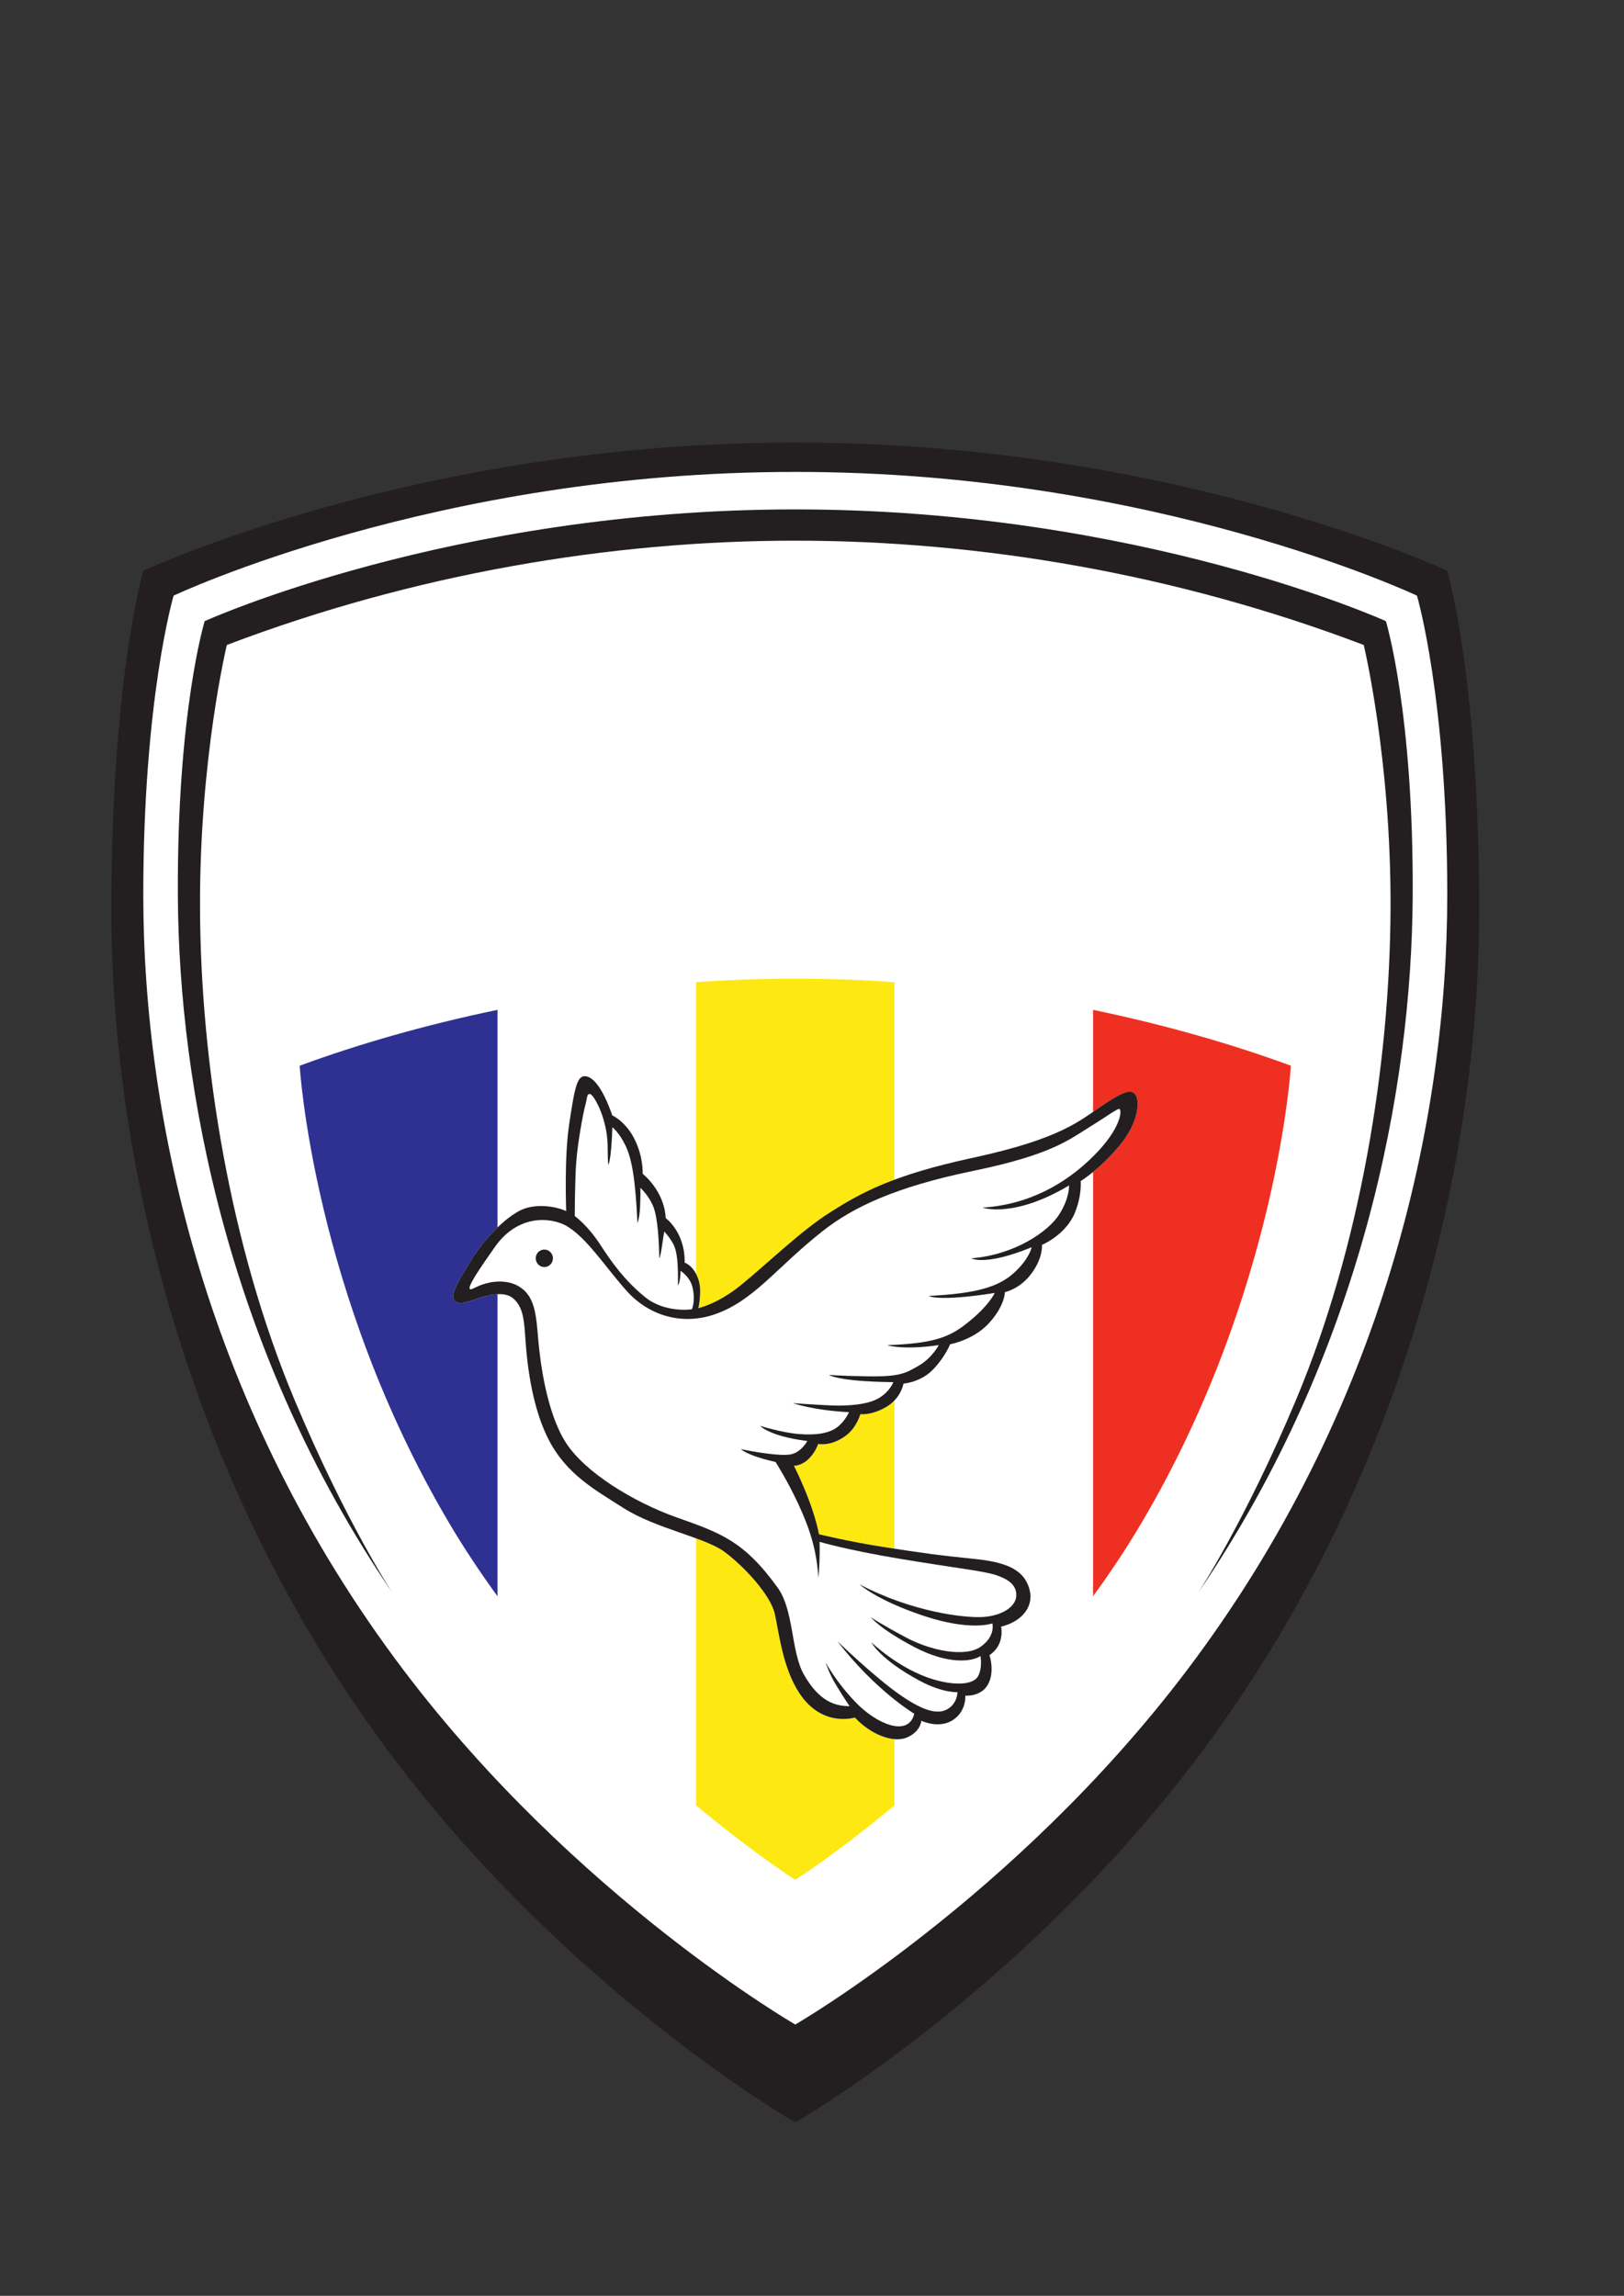 <?xml version="1.0" encoding="UTF-8" standalone="no"?>
<svg
   width="793.928"
   height="1122.52"
   version="1.1"
   id="svg12"
   sodipodi:docname="fc-santa-coloma.svg"
   inkscape:version="1.4.2 (f4327f4, 2025-05-13)"
   xmlns:inkscape="http://www.inkscape.org/namespaces/inkscape"
   xmlns:sodipodi="http://sodipodi.sourceforge.net/DTD/sodipodi-0.dtd"
   xmlns="http://www.w3.org/2000/svg"
   xmlns:svg="http://www.w3.org/2000/svg">
  <rect width="100%" height="100%" fill="#333333" stroke="none"/>
  <defs
     id="defs12" />
  <sodipodi:namedview
     id="namedview12"
     pagecolor="#ffffff"
     bordercolor="#000000"
     borderopacity="0.25"
     inkscape:showpageshadow="2"
     inkscape:pageopacity="0.0"
     inkscape:pagecheckerboard="0"
     inkscape:deskcolor="#d1d1d1"
     inkscape:zoom="0.71891814"
     inkscape:cx="397.12449"
     inkscape:cy="561.26001"
     inkscape:window-width="1920"
     inkscape:window-height="1009"
     inkscape:window-x="-8"
     inkscape:window-y="-8"
     inkscape:window-maximized="1"
     inkscape:current-layer="svg12" />
  <path
     d="M140.547 202.46c-74.263 101.474-98.895 218.024-99.18 302.955-.29 86.355 11.685 126.825 11.685 126.825s100.748 47.167 239.115 47.024c138.367.143 239.115-47.024 239.115-47.024s11.974-40.47 11.684-126.825c-.284-84.931-24.916-201.481-99.18-302.955-66.12-90.346-151.619-139.365-151.619-139.365s-85.5 49.02-151.62 139.365"
     style="fill:#231f20;fill-opacity:1;fill-rule:nonzero;stroke:none"
     transform="matrix(1.333 0 0 -1.333 -.667 1121.853)"
     id="path1" />
  <path
     d="M435.807 228.963c72.39 95.76 95.474 202.065 95.474 284.43 0 72.105-11.114 109.726-11.114 109.726s-96.17 45.51-228 45.378c-131.83.132-228-45.378-228-45.378s-11.115-37.621-11.115-109.726c0-82.365 23.086-188.67 95.475-284.43 63.078-83.44 143.64-129.96 143.64-129.96s80.562 46.52 143.64 129.96"
     style="fill:#fff;fill-opacity:1;fill-rule:nonzero;stroke:none"
     transform="matrix(1.333 0 0 -1.333 -.667 1121.853)"
     id="path2" />
  <path
     d="M328.532 327.468V274.03l-.002-.487c-1.228.189-2.504.387-3.837.594-13.04 2.031-23.833 4.703-23.833 4.703-2.245 11.65-9.192 25.116-9.192 25.116s2.672-.107 5.344 2.458 3.528 5.557 3.528 5.557 4.65-1.107 10.26 3.1c3.846 2.885 5.236 7.802 5.236 7.802s4.061-.535 9.512 2.671c1.192.701 2.164 1.504 2.955 2.332zM328.532 203.28v-23.353l-.022-.561c-21.119-17.63-36.344-27.28-36.344-27.28s-15.247 9.664-36.39 27.319l.026.628v96.884l-.014.415c4.229-1.554 7.885-3.102 10.337-4.905 7.268-5.344 16.887-15.817 18.49-22.657 1.502-6.41 2.788-19.8 9.084-29.284 8.444-12.718 20.306-8.87 20.306-8.87 4.284-4.596 9.874-7.546 14.535-7.938zM328.532 409.494v71.339l.011.506a498 498 0 0 1-36.376 1.275 498 498 0 0 1-36.357-1.274l-.008-.506V374.76l-.013-.44a14.3 14.3 0 0 0 .932-2.285c1.32-4.205-.107-10.26-.107-10.26s7.019 1.451 15.604 8.443c10.366 8.443 21.91 19.879 32.917 26.825 6.447 4.07 13.077 8 23.412 11.843z"
     style="fill:#fee811;fill-opacity:1;fill-rule:nonzero;stroke:none"
     transform="matrix(1.333 0 0 -1.333 -.667 1121.853)"
     id="path3" />
  <path
     d="M182.956 366.62V257.037l-.005-.928c-6.255 8.567-12.255 17.579-17.822 27.006-49.889 84.474-54.72 167.58-54.72 167.58 21.33 7.858 45.975 14.979 72.563 20.491l-.016-.505v-79.052l.003-.27c-3.804-3.666-7.217-7.985-9.352-11.486-3.563-5.843-7.98-12.541-6.697-14.821 1.282-2.28 3.847-1.425 8.407.143 2.417.83 5.154 1.581 7.66 1.701z"
     style="fill:#2e3192;fill-opacity:1;fill-rule:nonzero;stroke:none"
     transform="matrix(1.333 0 0 -1.333 -.667 1121.853)"
     id="path4" />
  <path
     d="M401.378 411.472v-154.54l-.013-.848c6.261 8.573 12.267 17.594 17.84 27.03 49.89 84.475 54.72 167.58 54.72 167.58-21.314 7.853-45.94 14.97-72.506 20.48l-.04-.708v-36.444l-.005-.256c1.08.755 2.11 1.484 3.155 2.18 6.412 4.275 10.473 6.627 12.29 4.275s1.39-10.367-5.878-19.023c-3.537-4.213-6.972-7.363-9.567-9.487z"
     style="fill:#ef2f21;fill-opacity:1;fill-rule:nonzero;stroke:none"
     transform="matrix(1.333 0 0 -1.333 -.667 1121.853)"
     id="path5" />
  <path
     d="m 314.005,211.615 c 5.878,-6.305 14.215,-9.511 19.238,-7.267 5.023,2.244 5.13,6.092 5.13,6.092 0,0 6.412,-3.1 11.542,0.214 5.13,3.314 4.596,8.977 4.596,8.977 0,0 5.67,-0.474 8.23,3.954 2.778,4.81 0.64,10.902 0.64,10.902 5.772,3.847 4.276,10.473 4.276,10.473 6.947,1.603 12.076,6.84 10.473,13.36 -1.918,7.803 -8.977,10.367 -20.947,11.542 -11.97,1.176 -19.451,2.245 -32.49,4.275 -13.039,2.03 -23.833,4.703 -23.833,4.703 -2.245,11.65 -9.192,25.116 -9.192,25.116 0,0 2.672,-0.107 5.344,2.458 2.672,2.565 3.528,5.557 3.528,5.557 0,0 4.65,-1.107 10.26,3.1 3.846,2.885 5.236,7.802 5.236,7.802 0,0 4.061,-0.535 9.512,2.671 5.45,3.206 6.306,8.55 6.306,8.55 0,0 6.092,0.427 10.58,4.916 4.488,4.489 6.52,9.512 6.52,9.512 0,0 8.32,1.514 13.893,7.374 6.199,6.52 6.199,11.757 6.199,11.757 0,0 5.558,1.069 9.832,6.947 4.276,5.878 3.741,10.367 3.741,10.367 0,0 8.764,3.634 12.077,11.756 2.661,6.523 2.138,11.65 2.138,11.65 0,0 6.84,4.168 14.107,12.825 7.268,8.656 7.695,16.672 5.878,19.023 -1.817,2.352 -5.878,0 -12.29,-4.275 -7.702,-5.134 -14.536,-11.97 -47.24,-19.024 -29.61,-6.386 -41.146,-12.932 -52.154,-19.879 -11.008,-6.946 -22.551,-18.382 -32.918,-26.825 -8.585,-6.992 -15.604,-8.443 -15.604,-8.443 0,0 1.427,6.055 0.108,10.26 -1.71,5.45 -5.13,6.413 -5.13,6.413 0.213,11.221 -6.947,16.351 -6.947,16.351 -0.535,10.154 -8.443,16.245 -8.443,16.245 0,0 0.32,6.092 -2.993,12.718 -3.313,6.626 -8.158,8.692 -8.158,8.692 -3.705,10.688 -7.41,14.535 -10.26,14.394 -2.85,-0.143 -3.705,-5.416 -5.558,-17.671 -1.853,-12.255 -1.086,-31.81 -1.086,-31.81 -4.028,1.857 -11.772,3.036 -17.296,0.033 -6.556,-3.563 -13.68,-11.684 -17.243,-17.527 -3.563,-5.843 -7.98,-12.541 -6.697,-14.821 1.282,-2.28 3.847,-1.425 8.407,0.143 4.56,1.567 10.26,2.85 13.395,0.143 3.135,-2.707 3.848,-6.556 4.275,-12.113 0.428,-5.558 1.24,-25.032 8.693,-39.615 6.554,-12.825 17.104,-18.519 27.36,-25.08 11.97,-7.66 29.818,-10.759 37.085,-16.103 7.268,-5.343 16.887,-15.817 18.49,-22.657 1.502,-6.41 2.788,-19.8 9.084,-29.284 8.444,-12.718 20.306,-8.87 20.306,-8.87"
     style="fill:#231f20;fill-opacity:1;fill-rule:nonzero;stroke:none"
     transform="matrix(1.333,0,0,-1.333,-0.667,1121.853)"
     id="path6"
     sodipodi:nodetypes="cscsccccccsccscccccsccccccccccccccccccsccsccsccsccccccc" />
  <path
     d="M292.167 643.283c67.83 0 139.863-12.183 208.477-38.26 0 0 10.036-41.678 9.833-96.402-.214-57.498-11.121-124.31-34.628-180.405-18.81-44.887-35.935-70.873-35.935-70.873 60.54 88.846 78.281 185.716 78.685 255.34.393 67.757-9.832 101.083-9.832 101.083s-90.345 40.989-216.6 40.984c-126.255.004-216.6-40.984-216.6-40.984s-10.225-33.326-9.832-101.084c.403-69.623 18.145-166.493 78.685-255.34 0 0-17.126 25.987-35.935 70.874-23.507 56.096-34.414 122.907-34.628 180.405-.203 54.724 9.833 96.401 9.833 96.401 68.614 26.078 140.647 38.262 208.476 38.261z"
     style="fill:#231f20;fill-opacity:1;fill-rule:nonzero;stroke:none"
     transform="matrix(1.333 0 0 -1.333 -.667 1121.853)"
     id="path8" />
  <path
     d="M254.262 361.348s-9.832-1.497-17.207 4.488c-7.374 5.985-12.146 12.632-16.351 19.13-4.703 7.268-9.405 10.581-9.405 10.581s0 12.612.534 19.772c.535 7.16 2.458 17.635 3.313 20.841s.534 4.061 1.603 4.168 3.42-4.275 4.596-7.802 2.03-7.375 2.03-12.29c0-4.917.214-5.879.214-5.879s1.07 1.07 1.496 13.788c0 0 2.565-2.031 4.81-6.734s3.634-11.863 4.382-28.429c0 0 .747 1.603.961 5.878.205 4.092.108 7.054.108 7.054s3.206-2.885 4.809-7.054c1.603-4.168 2.03-12.718 2.137-18.917 0 0 .535 1.39.855 3.741s.962 6.199.962 6.199 2.138-2.244 3.42-4.81c1.283-2.564 1.71-6.84 1.603-14.962 0 0 .855.855.962 5.344 0 0 2.03-1.283 3.42-3.634s1.496-5.664 1.39-7.374c-.108-1.71-.642-3.1-.642-3.1"
     style="fill:#fff;fill-opacity:1;fill-rule:nonzero;stroke:none"
     transform="matrix(1.333 0 0 -1.333 -.667 1121.853)"
     id="path10" />
  <path
     d="M320.097 239.189s10.153-9.832 22.658-13.573c7.974-2.386 14.748-2.03 16.458 1.176s.855 7.375.855 7.375c-2.992-2.032-11.649-3.314-24.26 3.312s-15.925 10.901-15.925 10.901 3.42-2.35 12.826-7.374c9.404-5.023 21.909-7.374 27.466-3.42 5.558 3.955 4.276 8.55 4.276 8.55s-7.91-2.992-25.223 2.779-23.513 11.543-23.513 11.543c19.345-10.154 38.582-12.398 45.315-11.97s11.97 3.633 12.184 7.694c.214 4.062-2.992 6.199-7.481 7.695s-15.604 2.672-35.376 5.985-29.283 6.199-29.283 6.199c.213-7.054-.428-13.252-.428-13.252-.641 10.794-3.527 18.81-7.375 27.146s-8.336 15.39-8.336 15.39c-10.474 2.351-12.718 4.702-12.718 4.702 5.344-1.068 15.07-2.778 18.703-1.817 3.634.962 5.665 4.81 5.665 4.81-13.894 1.71-17.314 5.558-17.314 5.558s7.802-2.459 14.107-2.994c6.306-.534 11.115.214 14.108 2.459s4.382 5.557 4.382 5.557c-13.039.642-20.627 3.314-20.627 3.314s8.657-.642 14.321-.855c5.665-.214 13.04.213 17.207 2.671s5.344 5.879 5.344 5.879c-20.413.213-23.62 2.672-23.62 2.672s2.78-.338 14.001-.535c12.184-.214 14.215 1.176 19.024 3.954 4.81 2.78 7.267 7.482 7.267 7.482-13.573-1.924-18.917 0-18.917 0 18.597.641 23.727 3.42 30.674 9.191s8.763 9.94 8.763 9.94c-21.268-3.313-24.153-1.07-24.153-1.07 17.527.856 25.543 3.314 31.207 8.444s6.52 9.405 6.52 9.405c-17.314-7.054-22.124-4.061-22.124-4.061 15.925 1.282 28.216 9.832 32.17 16.031s3.634 10.688 3.634 10.688c-20.413-12.185-31.743-8.124-31.743-8.124 17.1 1.07 30.78 8.871 41.04 19.238 9.305 9.4 10.154 15.818 9.299 16.887-.472.59-4.062-2.245-11.33-6.734-7.266-4.489-13.893-10.046-42.429-15.924-28.535-5.878-44.14-13.357-55.253-22.123-17.208-13.574-25.224-25.65-39.758-30.567-11.5-3.89-23.512-.64-31.742 8.337s-16.362 22.308-24.688 25.222c-8.55 2.993-17.742 0-23.726-8.443-5.986-8.443-9.513-13.893-9.513-15.283s1.497 0 4.383 1.069c2.885 1.069 9.618 2.565 14.748-1.283s5.344-10.9 6.092-19.237 3.1-26.398 10.046-37.3c6.947-10.901 24.689-21.802 40.613-27.466s24.61-8.468 37.086-25.757c6.091-8.444 4.809-23.512 9.725-32.063 5.744-9.99 11.65-11.435 16.673-11.435 0 0-2.138 3.099-4.917 7.695-2.778 4.595-3.847 8.336-3.847 8.336s3.74-7.16 11.222-14.856 19.13-12.718 21.268-3.954c0 0-14.107 8.336-28.215 26.612 0 0 13.894-13.466 23.406-19.986s14.32-6.84 17.527-4.595c3.206 2.244 3.1 5.878 3.1 5.878s-5.416-.363-14.001 4.274c-14.642 7.91-17.528 14.001-17.528 14.001"
     style="fill:#fff;fill-opacity:1;fill-rule:nonzero;stroke:none"
     transform="matrix(1.333 0 0 -1.333 -.667 1121.853)"
     id="path11" />
  <path
     d="M203.283 380.05c0-1.77-1.411-3.206-3.153-3.206s-3.153 1.436-3.153 3.207 1.412 3.206 3.153 3.206 3.153-1.436 3.153-3.206"
     style="fill:#231f20;fill-opacity:1;fill-rule:nonzero;stroke:none"
     transform="matrix(1.333 0 0 -1.333 -.667 1121.853)"
     id="path12" />
</svg>
